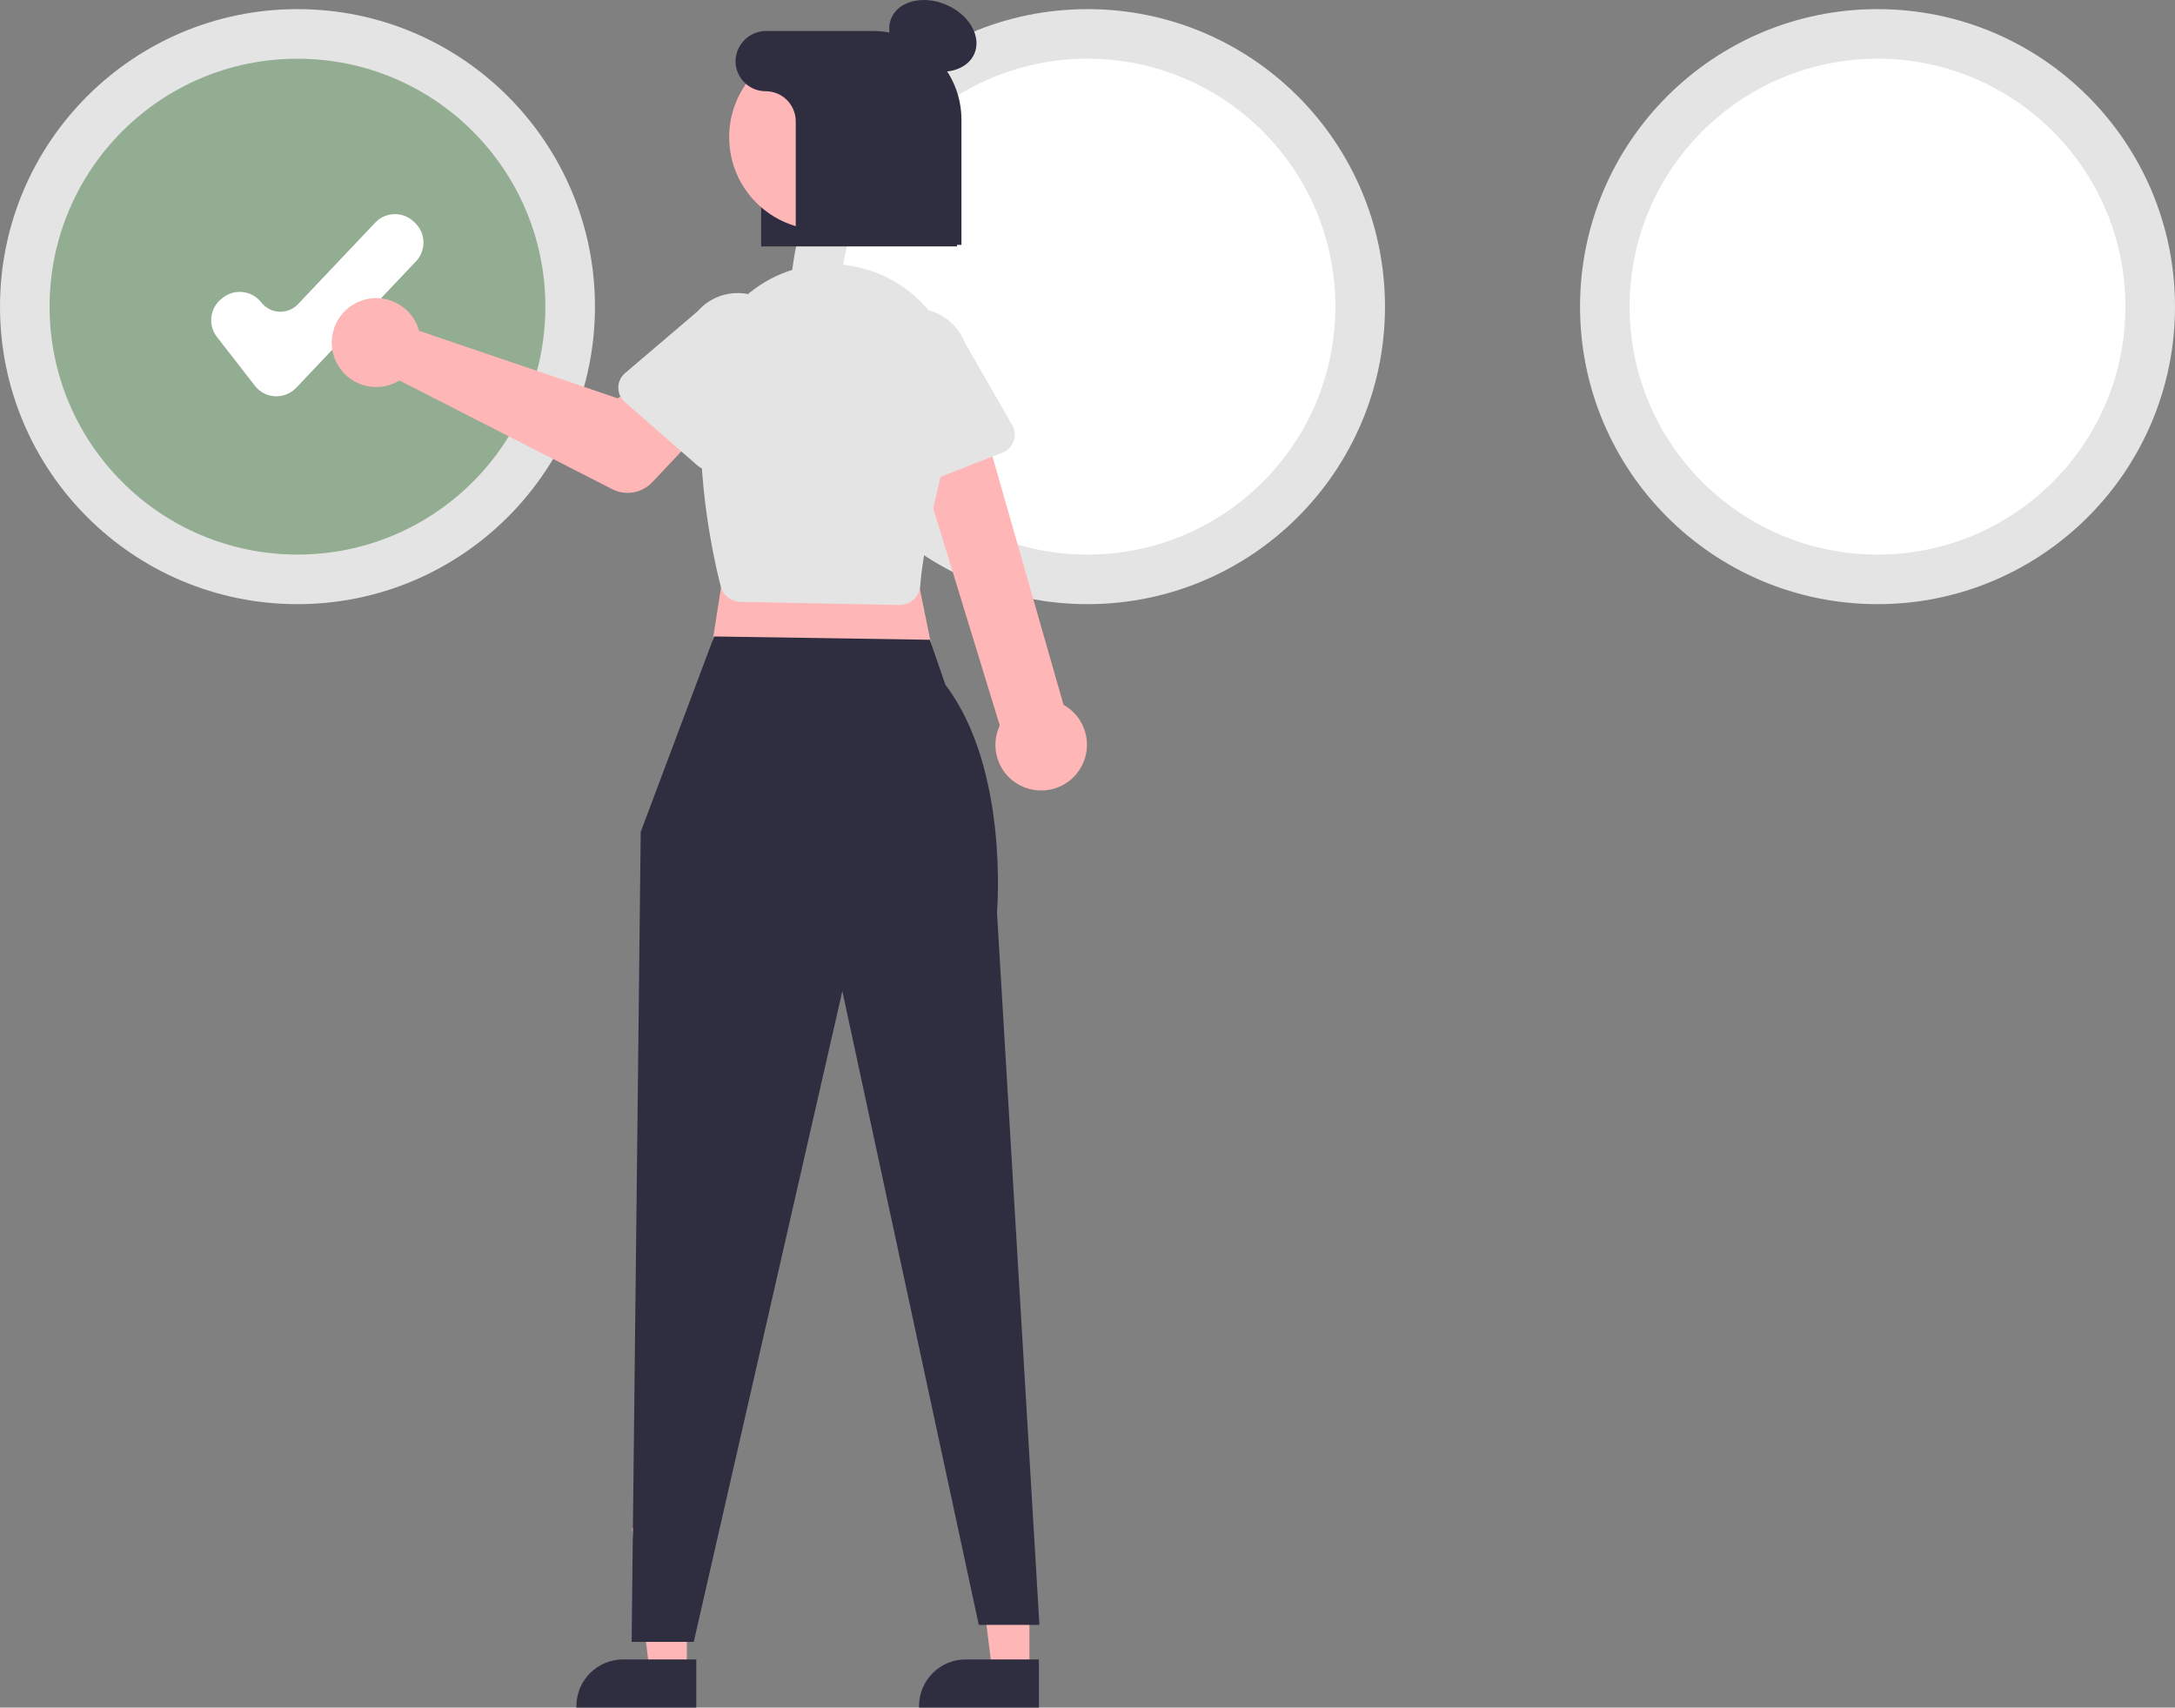 <?xml version="1.0" encoding="UTF-8"?>
<svg id="Layer_2" data-name="Layer 2" xmlns="http://www.w3.org/2000/svg" viewBox="0 0 722 566.78">
  <rect x="0" y="0" width="722" height="566.78" fill="#808080" stroke="none"/>
  <defs>
    <style>
      .cls-1 {
        fill: #2f2e41;
      }

      .cls-1, .cls-2, .cls-3, .cls-4, .cls-5 {
        stroke-width: 0px;
      }

      .cls-2 {
        fill: #93ad92;
      }

      .cls-3 {
        fill: #fff;
      }

      .cls-4 {
        fill: #e4e4e4;
      }

      .cls-5 {
        fill: #ffb6b6;
      }
    </style>
  </defs>
  <g id="Layer_1-2" data-name="Layer 1">
    <circle class="cls-4" cx="98.75" cy="101.78" r="98.75"/>
    <circle class="cls-2" cx="98.75" cy="101.78" r="82.29"/>
    <circle class="cls-4" cx="361" cy="101.78" r="98.75"/>
    <circle class="cls-3" cx="361" cy="101.78" r="82.29"/>
    <circle class="cls-4" cx="623.25" cy="101.78" r="98.75"/>
    <circle class="cls-3" cx="623.25" cy="101.78" r="82.29"/>
    <path class="cls-3" d="m91.76,131.54c-.15,0-.29,0-.44-.01-2.63-.13-5.08-1.4-6.7-3.48l-12.62-16.23c-3.06-3.94-2.35-9.62,1.59-12.69l.45-.35c3.94-3.06,9.62-2.35,12.69,1.59,2.73,3.51,7.78,4.14,11.29,1.41.32-.25.62-.52.9-.82l25.63-27.06c3.43-3.63,9.16-3.78,12.78-.35,0,0,0,0,0,0l.42.4c3.63,3.44,3.78,9.16.35,12.78l-39.77,41.98c-1.71,1.8-4.08,2.82-6.56,2.82Z"/>
    <path class="cls-1" d="m317.66,81.78h-65V25.25c.14-7.29,6.15-13.09,13.44-12.97h21.61c16.52,0,29.96,12.97,29.96,28.92v40.58Z"/>
    <polygon class="cls-5" points="341.72 554.82 329.38 554.82 323.51 507.22 341.72 507.22 341.72 554.82"/>
    <path class="cls-1" d="m344.87,566.78h-39.79v-.5c0-8.55,6.93-15.49,15.49-15.49h24.3s0,15.99,0,15.99Z"/>
    <polygon class="cls-5" points="227.99 554.82 215.65 554.82 209.78 507.22 227.99 507.22 227.99 554.82"/>
    <path class="cls-1" d="m231.13,566.78h-39.79v-.5c0-8.55,6.93-15.49,15.49-15.49h24.3s0,15.99,0,15.99Z"/>
    <polygon class="cls-5" points="242.89 172.45 234.83 223.78 311.33 224.79 301.26 175.47 242.89 172.45"/>
    <path class="cls-1" d="m237.05,211.25l-24.36,64.87-3.02,268.84h20.63l49.32-216,45.29,210.36h20.13l-14.09-236.53s4.16-47.47-17.11-75.49l-5.18-14.95-71.61-1.1Z"/>
    <path class="cls-5" d="m341.56,261.82c-8.05-2.19-12.79-10.49-10.6-18.54.23-.86.54-1.69.92-2.5l-32.54-106.09,23.94-4.74,29.76,103.99c7.32,4.08,9.95,13.33,5.86,20.65-3.42,6.13-10.59,9.11-17.35,7.23h0Z"/>
    <path class="cls-4" d="m298.49,200.8l-52.73-1.02c-3.1-.07-5.77-2.19-6.53-5.19-2.83-11.19-9.05-40.36-5.75-69.41,2.69-23.24,23.71-39.91,46.95-37.22.4.05.8.1,1.2.16,23.17,3.32,39.27,24.79,35.95,47.96-.23,1.6-.55,3.19-.96,4.76-6.64,25.21-10.39,43.24-11.14,53.6-.23,3.08-2.48,5.63-5.51,6.23h0c-.44.09-.88.13-1.33.13-.05,0-.1,0-.15,0Z"/>
    <path class="cls-5" d="m138.32,107.6c.32.71.58,1.44.78,2.2l66,22.43,12.75-11.14,19.33,17.05-20.66,21.92c-3.43,3.64-8.85,4.57-13.3,2.3l-70.63-36.08c-6.95,4.26-16.03,2.08-20.29-4.86-4.26-6.95-2.08-16.03,4.86-20.29,6.95-4.26,16.03-2.08,20.29,4.86.32.52.61,1.06.86,1.62h0Z"/>
    <path class="cls-4" d="m205.24,128.65c.01-1.84.82-3.58,2.22-4.78l24.17-20.59c6.38-7.31,17.48-8.06,24.79-1.68,7.28,6.36,8.06,17.4,1.74,24.72l-17.21,26.8c-1.89,2.94-5.8,3.79-8.74,1.9-.26-.17-.51-.35-.74-.56l-24.06-21.02c-1.39-1.21-2.18-2.96-2.16-4.8Z"/>
    <path class="cls-4" d="m297.88,161.56c-1.63-.86-2.8-2.38-3.22-4.17l-7.15-30.93c-3.55-9.03.89-19.23,9.92-22.78,9-3.54,19.16.86,22.74,9.84l15.86,27.62c1.74,3.03.69,6.9-2.33,8.64-.27.15-.55.29-.84.4l-29.73,11.68c-1.71.67-3.63.57-5.26-.29Z"/>
    <ellipse class="cls-1" cx="309.66" cy="11.91" rx="11.25" ry="15" transform="translate(177.07 292) rotate(-66.87)"/>
    <circle class="cls-5" cx="272.82" cy="45.53" r="30.77"/>
    <path class="cls-1" d="m289.7,10.28h-35.2c-5.35-.07-9.85,4-10.32,9.33-.37,5.51,3.8,10.28,9.31,10.64.22.01.44.02.66.02h0c5.52,0,10,4.48,10,10v41h55v-41.54c0-16.27-13.19-29.46-29.46-29.46h0Z"/>
  </g>
</svg>